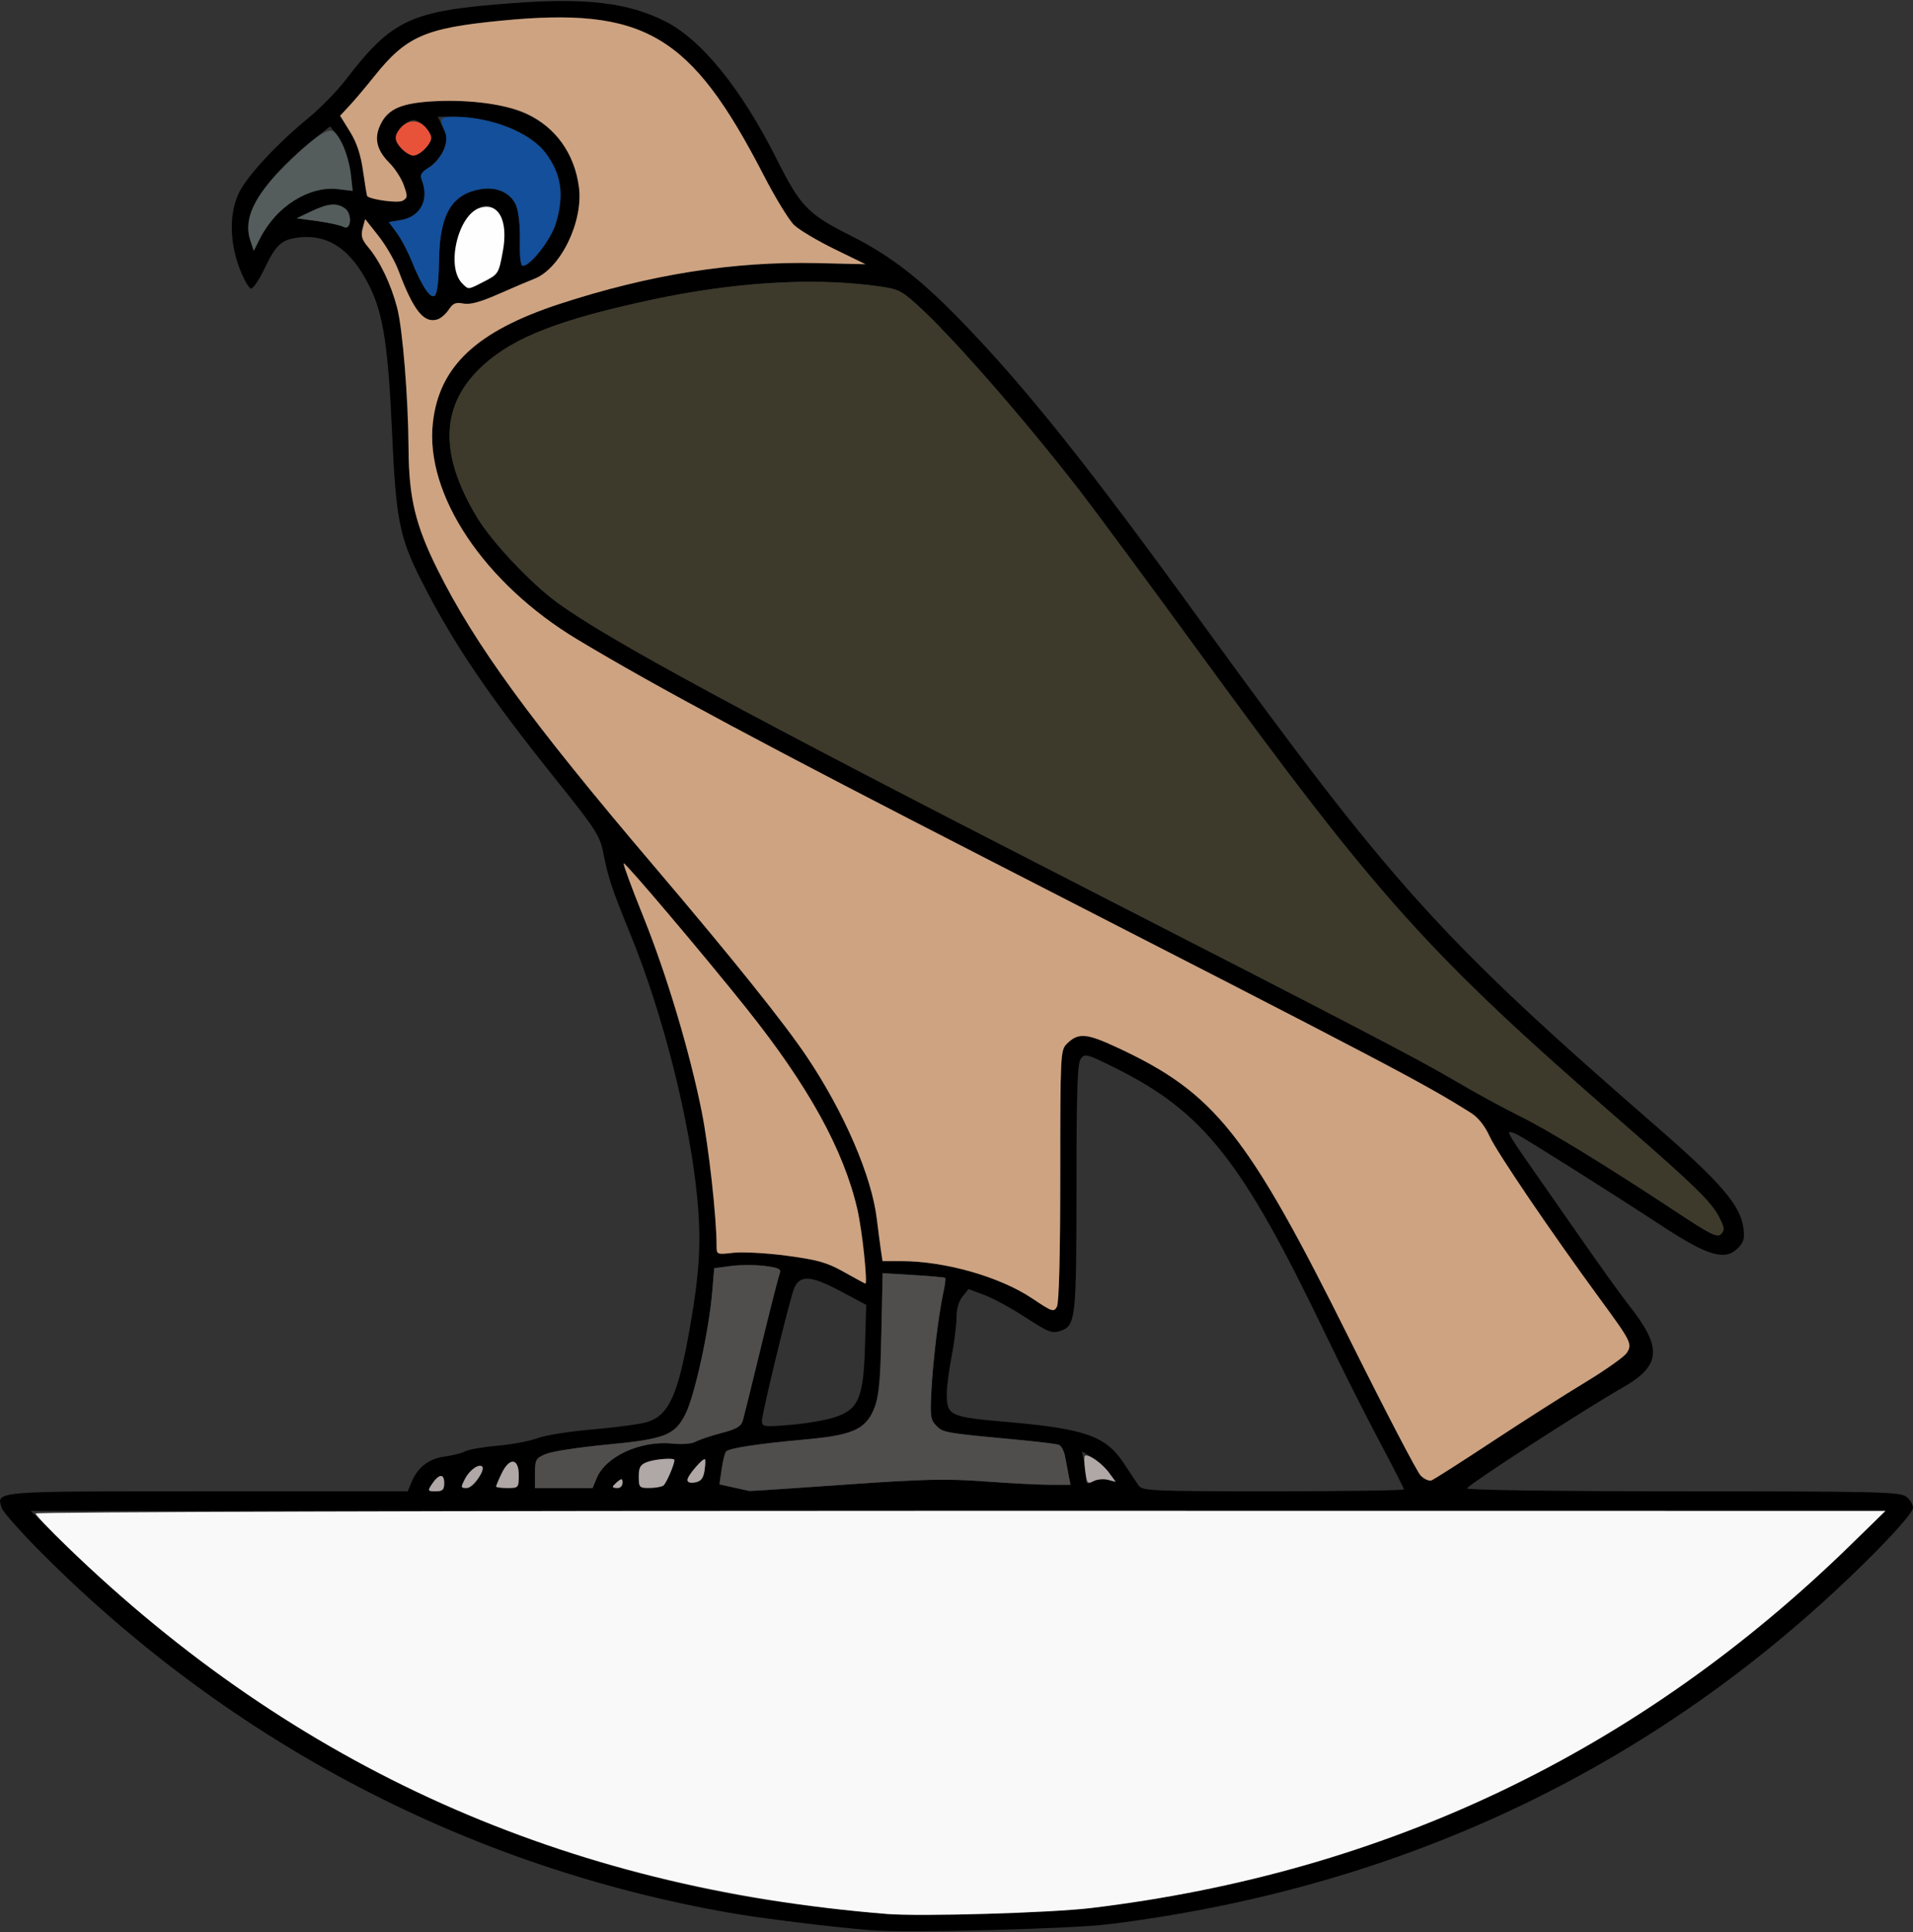 <?xml version="1.0" encoding="UTF-8" standalone="no"?>
<!DOCTYPE svg PUBLIC "-//W3C//DTD SVG 1.1//EN"
"http://www.w3.org/Graphics/SVG/1.1/DTD/svg11.dtd">
<svg width="594px" height="600px"
xmlns="http://www.w3.org/2000/svg" version="1.1">
<rect width="100%" height="100%" fill="#333333" stroke="none"/>
<g transform="translate(0000, 0000) scale(1, 1)">
<path fill="#000000" stroke="none" d="
M 270.32 599.38
C 258.37 598.42 236.29 595.70 226.53 593.98
C 145.59 579.76 72.25 541.48 13.49 482.81
C 6.79 476.11 0.98 469.60 0.56 468.32
C -1.14 462.95 -2.83 463.09 64.43 463.09
L 126.61 463.09
L 127.82 460.17
C 129.69 455.64 133.25 452.91 138.08 452.30
C 140.49 451.99 143.37 451.26 144.47 450.67
C 145.58 450.09 150.11 449.31 154.54 448.92
C 158.97 448.54 164.55 447.49 166.93 446.59
C 169.33 445.67 177.22 444.43 184.49 443.83
C 191.75 443.21 199.31 442.17 201.29 441.48
C 207.84 439.24 210.63 432.87 214.31 411.74
C 217.26 394.79 217.78 385.42 216.49 371.93
C 214.17 347.82 205.88 315.01 195.88 290.46
C 189.88 275.73 188.87 272.71 187.28 264.62
C 186.26 259.51 184.83 257.30 172.86 242.37
C 151.64 215.90 140.94 200.11 131.04 180.70
C 124.04 166.93 122.96 161.60 121.74 134.40
C 120.55 107.70 119.00 97.55 114.84 89.09
C 109.08 77.41 101.89 72.52 92.31 73.80
C 87.34 74.48 85.61 76.12 82.06 83.54
C 80.47 86.87 78.62 89.60 77.97 89.60
C 77.30 89.60 75.69 86.77 74.37 83.31
C 71.15 74.81 71.17 65.66 74.43 59.42
C 77.21 54.12 86.35 44.35 95.71 36.68
C 99.37 33.69 104.54 28.41 107.22 24.94
C 121.87 5.90 127.35 3.36 159.07 0.98
C 181.96 -0.76 195.08 0.82 206.60 6.65
C 217.90 12.37 230.27 27.68 241.20 49.48
C 248.49 64.02 250.91 66.53 263.80 73.00
C 276.72 79.48 286.04 86.73 299.63 100.88
C 319.24 121.31 338.15 145.06 372.02 191.78
C 432.11 274.70 447.15 291.40 514.51 349.97
C 534.36 367.23 540.40 374.29 541.34 381.30
C 541.78 384.58 541.46 385.76 539.63 387.58
C 535.63 391.59 530.38 390.06 516.20 380.78
C 501.59 371.20 474.67 354.19 471.33 352.43
C 470.05 351.74 468.80 351.36 468.57 351.59
C 468.34 351.83 470.04 354.69 472.33 357.97
C 474.63 361.25 482.15 372.04 489.05 381.96
C 495.95 391.88 503.39 402.27 505.58 405.05
C 516.34 418.64 515.92 424.00 503.61 431.02
C 491.85 437.74 456.44 460.66 455.52 462.17
C 455.18 462.71 481.90 463.09 522.24 463.09
C 581.51 463.09 589.79 463.28 591.76 464.66
C 592.99 465.51 594.00 467.12 594.00 468.22
C 594.00 469.43 589.14 475.10 581.67 482.61
C 517.32 547.23 437.25 586.00 344.32 597.52
C 332.25 599.01 281.71 600.28 270.32 599.38
M 338.78 592.50
C 430.44 581.47 509.04 543.85 574.87 479.51
L 585.44 469.18
L 297.50 469.18
L 9.56 469.18
L 20.14 479.51
C 79.68 537.69 151.51 574.88 231.56 588.95
C 241.30 590.67 263.30 593.38 275.35 594.34
C 285.82 595.19 326.22 594.01 338.78 592.50
M 137.93 460.49
C 137.93 457.47 136.27 457.64 134.11 460.87
C 132.73 462.97 132.79 463.09 135.29 463.09
C 137.46 463.09 137.93 462.62 137.93 460.49
M 262.34 461.02
C 286.73 459.30 293.79 459.14 305.75 460.02
C 313.60 460.60 322.81 461.07 326.22 461.07
L 332.40 461.07
L 331.81 458.05
C 331.49 456.39 330.98 453.71 330.67 452.09
C 330.35 450.48 329.51 448.93 328.79 448.66
C 328.08 448.39 322.10 447.65 315.51 447.04
C 293.28 444.96 292.89 444.89 290.76 442.75
C 288.92 440.91 288.76 439.80 289.23 431.52
C 289.76 421.87 291.46 408.01 292.95 401.18
C 293.44 398.97 293.68 397.02 293.50 396.83
C 293.31 396.64 288.87 396.24 283.61 395.93
L 274.07 395.36
L 273.66 414.37
C 273.05 443.29 271.72 445.07 249.28 447.07
C 235.45 448.31 226.40 449.70 225.47 450.72
C 225.07 451.16 224.44 453.63 224.08 456.22
L 223.40 460.93
L 227.73 461.90
C 230.11 462.43 232.32 462.92 232.64 462.98
C 232.96 463.04 246.33 462.16 262.34 461.02
M 435.94 462.49
C 435.94 462.17 432.41 455.27 428.09 447.14
C 423.78 439.03 416.23 424.01 411.31 413.76
C 385.71 360.44 373.72 345.28 346.38 331.68
C 337.46 327.24 336.82 327.07 335.58 328.77
C 334.53 330.20 334.25 338.79 334.25 368.70
C 334.25 408.72 333.97 411.48 329.68 413.13
C 326.80 414.24 325.73 413.85 318.09 408.88
C 313.96 406.19 308.38 403.16 305.67 402.14
L 300.75 400.29
L 298.87 402.60
C 297.72 404.03 297.00 406.52 297.00 409.09
C 297.00 411.38 296.32 416.81 295.49 421.15
C 294.65 425.49 293.98 430.72 293.98 432.79
C 293.98 439.61 294.83 440.01 312.47 441.54
C 337.13 443.68 343.43 445.92 349.08 454.58
C 350.87 457.32 352.90 460.36 353.58 461.33
C 354.74 462.96 357.91 463.09 395.38 463.09
C 417.68 463.09 435.94 462.83 435.94 462.49
M 148.55 458.97
C 149.44 457.26 149.96 455.66 149.73 455.42
C 148.72 454.42 145.80 456.49 144.41 459.18
C 143.00 461.91 143.03 462.08 144.93 462.08
C 146.15 462.08 147.56 460.87 148.55 458.97
M 161.08 458.05
C 161.08 452.72 158.18 452.47 155.74 457.58
C 154.80 459.54 154.04 461.36 154.04 461.61
C 154.04 461.87 155.62 462.08 157.56 462.08
C 161.00 462.08 161.08 461.98 161.08 458.05
M 185.26 459.04
C 188.10 452.19 198.94 447.25 208.88 448.27
C 211.82 448.58 214.87 448.33 215.99 447.69
C 217.08 447.08 220.68 445.86 223.99 445.00
C 228.89 443.71 230.15 442.94 230.71 440.92
C 231.10 439.55 233.66 429.13 236.42 417.79
C 239.18 406.44 241.74 396.39 242.11 395.47
C 242.67 394.07 241.88 393.67 237.26 393.10
C 234.22 392.72 229.49 392.72 226.75 393.09
L 221.77 393.78
L 221.13 401.36
C 220.13 413.18 215.67 433.52 212.85 439.08
C 209.48 445.75 206.53 446.88 187.90 448.65
C 179.66 449.44 171.39 450.71 169.52 451.50
C 166.36 452.82 166.12 453.24 166.12 457.50
L 166.12 462.08
L 175.06 462.08
L 184.00 462.08
L 185.26 459.04
M 193.30 460.45
C 193.30 459.11 193.03 459.04 191.79 460.07
C 190.97 460.75 190.28 461.49 190.28 461.70
C 190.28 461.91 190.97 462.08 191.79 462.08
C 192.62 462.08 193.30 461.35 193.30 460.45
M 205.98 461.31
C 206.85 460.71 209.41 454.81 209.41 453.37
C 209.41 452.62 203.37 453.07 200.92 454.01
C 198.82 454.80 198.34 455.65 198.34 458.54
C 198.34 461.87 198.54 462.08 201.61 462.06
C 203.41 462.06 205.37 461.72 205.98 461.31
M 218.75 456.69
C 219.40 452.46 219.03 452.31 216.01 455.57
C 212.74 459.10 212.68 460.94 215.85 460.33
C 217.66 459.99 218.39 459.06 218.75 456.69
M 343.97 459.51
L 346.44 460.14
L 344.32 457.27
C 343.16 455.69 340.79 453.57 339.07 452.56
L 335.95 450.70
L 336.62 454.01
C 336.98 455.82 337.27 458.16 337.27 459.22
C 337.27 460.86 337.58 460.98 339.38 460.02
C 340.53 459.39 342.60 459.17 343.97 459.51
M 463.29 447.69
C 472.88 441.37 485.89 433.08 492.19 429.27
C 498.50 425.46 504.31 421.34 505.10 420.13
C 506.91 417.37 506.54 416.62 496.69 403.19
C 481.74 382.80 464.74 357.74 462.52 352.85
C 461.10 349.68 458.99 347.02 456.84 345.66
C 441.99 336.30 432.25 331.19 308.58 267.81
C 238.40 231.83 203.72 213.27 179.36 198.62
C 150.38 181.21 131.96 153.66 134.40 131.38
C 136.32 113.75 147.96 102.83 173.80 94.37
C 201.76 85.22 227.71 81.11 253.81 81.70
L 268.74 82.05
L 259.09 77.34
C 253.79 74.75 248.14 71.39 246.56 69.87
C 244.97 68.35 240.73 61.40 237.14 54.44
C 214.44 10.46 199.97 1.97 155.31 6.44
C 131.82 8.79 126.09 11.33 116.16 23.77
C 113.55 27.03 110.12 31.11 108.52 32.82
L 105.61 35.94
L 108.66 40.87
C 110.82 44.36 112.02 48.01 112.76 53.30
C 113.34 57.41 113.92 60.86 114.04 60.95
C 115.67 62.09 123.55 63.10 124.97 62.35
C 126.58 61.48 126.62 61.02 125.40 57.56
C 124.66 55.46 122.67 52.35 120.97 50.66
C 116.95 46.62 116.08 42.99 118.13 38.70
C 120.49 33.72 124.82 31.90 135.45 31.41
C 162.23 30.16 177.26 39.20 179.76 58.07
C 181.18 68.79 174.08 83.41 165.91 86.58
C 164.08 87.29 159.03 89.44 154.68 91.36
C 149.08 93.83 145.93 94.67 143.87 94.26
C 141.53 93.80 140.65 94.16 139.36 96.13
C 138.47 97.48 136.90 98.85 135.86 99.18
C 131.65 100.52 128.38 96.45 123.76 84.10
C 122.62 81.03 119.81 76.16 117.53 73.28
L 113.38 68.03
L 112.62 70.92
C 111.99 73.23 112.35 74.41 114.37 76.81
C 118.02 81.16 121.43 88.31 123.33 95.62
C 125.04 102.22 126.77 123.63 126.86 139.43
C 126.96 154.57 128.99 163.03 135.81 176.77
C 147.44 200.17 164.78 223.94 203.17 269.07
C 227.42 297.59 243.51 317.67 250.56 328.19
C 262.17 345.51 270.68 365.28 272.26 378.52
C 272.63 381.56 273.17 385.76 273.47 387.84
L 274.03 391.61
L 279.88 391.61
C 293.40 391.61 310.51 396.49 320.51 403.20
C 326.75 407.39 327.22 407.54 328.19 405.74
C 328.83 404.54 329.22 389.46 329.22 365.00
C 329.22 327.68 329.30 326.09 331.20 324.19
C 334.77 320.62 337.23 320.79 346.85 325.26
C 377.31 339.45 387.22 351.91 419.23 416.22
C 430.18 438.22 440.03 457.12 441.13 458.21
C 442.24 459.32 443.75 459.99 444.49 459.70
C 445.24 459.41 453.70 454.02 463.29 447.69
M 259.25 440.08
C 266.62 437.65 268.13 434.06 268.60 417.79
L 268.96 405.20
L 260.76 400.83
C 251.83 396.08 248.39 395.87 246.63 399.95
C 245.29 403.05 236.59 438.80 236.59 441.22
C 236.59 443.08 237.08 443.15 245.40 442.47
C 250.25 442.07 256.48 441.00 259.25 440.08
M 268.41 390.35
C 266.33 365.26 255.95 343.39 231.75 313.09
C 218.57 296.58 194.09 267.66 193.66 268.10
C 193.43 268.33 196.15 275.71 199.70 284.51
C 206.98 302.56 214.19 326.63 217.91 345.30
C 220.09 356.27 222.50 378.01 222.50 386.73
C 222.50 389.62 222.50 389.62 227.78 389.02
C 230.69 388.70 238.18 389.11 244.44 389.95
C 253.93 391.23 256.83 392.05 262.05 394.99
C 265.50 396.94 268.49 398.55 268.70 398.59
C 268.92 398.63 268.79 394.92 268.41 390.35
M 533.76 377.90
C 531.30 373.14 526.12 368.09 503.39 348.32
C 443.37 296.10 428.07 279.07 371.44 201.34
C 356.31 180.58 340.08 158.61 335.37 152.52
C 317.80 129.80 294.79 103.53 284.32 94.25
C 279.49 89.96 278.72 89.64 270.76 88.64
C 251.06 86.17 227.52 87.70 202.29 93.10
C 173.99 99.16 159.80 104.65 150.27 113.21
C 136.75 125.37 136.07 140.67 148.15 160.69
C 152.72 168.26 164.62 180.93 172.91 187.02
C 188.50 198.47 230.64 221.28 335.76 275.10
C 420.05 318.27 440.66 329.01 451.54 335.45
C 457.63 339.05 466.69 344.00 471.68 346.46
C 480.75 350.92 498.40 361.72 520.97 376.62
C 531.20 383.39 533.21 384.37 534.39 383.19
C 535.57 382.01 535.48 381.21 533.76 377.90
M 136.32 80.86
C 136.52 66.54 140.26 60.20 149.39 58.72
C 154.34 57.92 158.62 59.90 160.24 63.77
C 161.03 65.65 161.52 70.13 161.43 74.75
C 161.32 79.71 161.65 82.55 162.33 82.55
C 164.75 82.55 171.12 74.33 172.62 69.28
C 175.24 60.47 174.31 54.11 169.47 47.59
C 164.63 41.06 152.57 36.31 140.72 36.26
L 135.95 36.24
L 137.63 39.77
C 139.20 43.06 139.20 43.52 137.63 46.82
C 136.70 48.77 134.65 51.14 133.06 52.11
C 130.79 53.49 130.34 54.29 130.96 55.87
C 133.36 62.00 130.59 67.31 124.48 68.34
L 120.72 68.96
L 123.20 72.31
C 124.57 74.15 126.70 78.23 127.95 81.37
C 130.94 88.90 133.84 93.08 135.16 91.76
C 135.72 91.20 136.24 86.30 136.32 80.86
M 149.98 87.59
C 154.76 85.16 154.84 85.05 156.13 78.03
C 157.33 71.54 156.07 66.06 153.01 64.42
C 145.21 60.24 136.78 81.26 143.54 88.02
C 145.51 89.98 145.28 90.00 149.98 87.59
M 86.33 66.25
C 91.32 61.05 98.78 58.01 104.81 58.72
L 109.53 59.28
L 109.04 55.06
C 108.35 49.05 106.91 44.82 104.56 41.83
L 102.52 39.23
L 98.33 42.51
C 82.56 54.91 75.05 66.50 77.66 74.42
L 78.80 77.88
L 80.79 73.92
C 81.88 71.75 84.38 68.30 86.33 66.25
M 107.11 64.73
C 104.60 62.90 101.90 63.13 96.65 65.63
L 92.12 67.78
L 98.57 68.66
C 102.13 69.15 105.75 69.95 106.63 70.45
C 109.03 71.81 109.49 66.46 107.11 64.73
M 131.89 46.31
C 133.00 45.20 133.90 43.62 133.90 42.79
C 133.90 40.83 130.32 37.25 128.36 37.25
C 126.41 37.25 122.83 40.83 122.83 42.79
C 122.83 44.74 126.41 48.32 128.36 48.32
C 129.19 48.32 130.78 47.42 131.89 46.31"/>
<path fill="#cea381" stroke="none" d="
M 441.13 458.21
C 440.03 457.12 430.18 438.22 419.23 416.22
C 387.22 351.91 377.31 339.45 346.85 325.26
C 337.23 320.79 334.77 320.62 331.20 324.19
C 329.30 326.09 329.22 327.68 329.22 365.00
C 329.22 389.46 328.83 404.54 328.19 405.74
C 327.22 407.54 326.75 407.39 320.51 403.20
C 310.51 396.49 293.40 391.61 279.88 391.61
L 274.03 391.61
L 273.47 387.84
C 273.17 385.76 272.63 381.56 272.26 378.52
C 270.68 365.28 262.17 345.51 250.56 328.19
C 243.51 317.67 227.42 297.59 203.17 269.07
C 164.78 223.94 147.44 200.17 135.81 176.77
C 128.99 163.03 126.96 154.57 126.86 139.43
C 126.77 123.63 125.04 102.22 123.33 95.62
C 121.43 88.31 118.02 81.16 114.37 76.81
C 112.35 74.41 111.99 73.23 112.62 70.92
L 113.38 68.03
L 117.53 73.28
C 119.81 76.16 122.62 81.03 123.76 84.10
C 128.38 96.45 131.65 100.52 135.86 99.18
C 136.90 98.85 138.47 97.48 139.36 96.13
C 140.65 94.16 141.53 93.80 143.87 94.26
C 145.93 94.67 149.08 93.83 154.68 91.36
C 159.03 89.44 164.08 87.29 165.91 86.58
C 174.08 83.41 181.18 68.79 179.76 58.07
C 178.40 47.76 172.54 39.54 163.54 35.32
C 157.49 32.47 146.25 30.91 135.45 31.41
C 124.82 31.90 120.49 33.72 118.13 38.70
C 116.08 42.99 116.95 46.62 120.97 50.66
C 122.67 52.35 124.66 55.46 125.40 57.56
C 126.62 61.02 126.58 61.48 124.97 62.35
C 123.55 63.10 115.67 62.09 114.04 60.95
C 113.92 60.86 113.34 57.41 112.76 53.30
C 112.02 48.01 110.82 44.36 108.66 40.87
L 105.61 35.94
L 108.52 32.82
C 110.12 31.11 113.55 27.03 116.16 23.77
C 126.11 11.30 131.91 8.74 155.36 6.44
C 200.12 2.06 214.45 10.48 237.14 54.44
C 240.73 61.40 244.97 68.35 246.56 69.87
C 248.14 71.39 253.79 74.75 259.09 77.34
L 268.74 82.05
L 253.81 81.70
C 227.71 81.11 201.76 85.22 173.80 94.37
C 147.96 102.83 136.32 113.75 134.40 131.38
C 131.96 153.66 150.38 181.21 179.36 198.62
C 203.72 213.27 238.40 231.83 308.58 267.81
C 432.25 331.19 441.99 336.30 456.84 345.66
C 458.99 347.02 461.10 349.68 462.52 352.85
C 464.74 357.74 481.74 382.80 496.69 403.19
C 506.54 416.62 506.91 417.37 505.10 420.13
C 504.31 421.34 498.50 425.46 492.19 429.27
C 485.89 433.08 472.88 441.37 463.29 447.69
C 453.70 454.02 445.24 459.41 444.49 459.70
C 443.75 459.99 442.24 459.32 441.13 458.21"/>
<path fill="#cea381" stroke="none" d="
M 262.05 394.99
C 256.83 392.05 253.93 391.23 244.44 389.95
C 238.18 389.11 230.69 388.70 227.78 389.02
C 222.50 389.62 222.50 389.62 222.50 386.73
C 222.50 378.01 220.09 356.27 217.91 345.30
C 214.19 326.63 206.98 302.56 199.70 284.51
C 196.15 275.71 193.43 268.33 193.66 268.10
C 194.09 267.66 218.57 296.58 231.75 313.09
C 250.93 337.11 262.00 357.15 266.22 375.50
C 267.68 381.88 269.49 398.73 268.70 398.59
C 268.49 398.55 265.50 396.94 262.05 394.99"/>
<path fill="#134f9a" stroke="none" d="
M 132.18 89.93
C 131.10 88.36 129.20 84.51 127.95 81.37
C 126.70 78.23 124.57 74.15 123.20 72.31
L 120.72 68.96
L 124.48 68.34
C 130.59 67.31 133.36 62.00 130.96 55.87
C 130.34 54.29 130.79 53.49 133.06 52.11
C 137.19 49.58 139.63 44.10 138.10 40.75
C 136.27 36.73 136.61 36.24 141.20 36.26
C 152.58 36.32 164.71 41.17 169.47 47.59
C 174.31 54.11 175.24 60.47 172.62 69.28
C 171.12 74.33 164.75 82.55 162.33 82.55
C 161.65 82.55 161.32 79.71 161.43 74.75
C 161.52 70.13 161.03 65.65 160.24 63.77
C 158.62 59.90 154.34 57.92 149.39 58.72
C 140.26 60.20 136.52 66.54 136.32 80.86
C 136.17 92.01 135.15 94.23 132.18 89.93"/>
<path fill="#e75239" stroke="none" d="
M 124.84 46.31
C 122.52 43.98 122.31 42.31 124.09 40.06
C 126.26 37.29 129.55 36.93 131.84 39.21
C 132.98 40.35 133.90 41.95 133.90 42.79
C 133.90 44.74 130.32 48.32 128.36 48.32
C 127.53 48.32 125.95 47.42 124.84 46.31"/>
<path fill="#545d5c" stroke="none" d="
M 77.66 74.42
C 75.60 68.15 78.84 61.06 87.91 52.00
C 96.27 43.65 101.31 39.91 103.24 40.65
C 105.37 41.47 108.39 48.78 108.99 54.55
L 109.48 59.28
L 104.78 58.71
C 96.01 57.67 85.65 64.24 80.79 73.92
L 78.80 77.88
L 77.66 74.42"/>
<path fill="#545d5c" stroke="none" d="
M 106.63 70.45
C 105.75 69.95 102.13 69.15 98.57 68.66
L 92.12 67.78
L 96.65 65.63
C 101.90 63.13 104.60 62.90 107.11 64.73
C 109.49 66.46 109.03 71.81 106.63 70.45"/>
<path fill="#fefefe" stroke="none" d="
M 143.54 88.02
C 138.48 82.96 142.08 67.00 148.79 64.65
C 154.75 62.58 157.92 68.36 156.13 78.03
C 154.84 85.05 154.76 85.16 149.98 87.59
C 145.28 90.00 145.51 89.98 143.54 88.02"/>
<path fill="#3d3a2b" stroke="none" d="
M 520.97 376.62
C 498.40 361.72 480.75 350.92 471.68 346.46
C 466.69 344.00 457.63 339.05 451.54 335.45
C 440.66 329.01 420.05 318.27 335.76 275.10
C 230.64 221.28 188.50 198.47 172.91 187.02
C 164.62 180.93 152.72 168.26 148.15 160.69
C 136.07 140.67 136.75 125.37 150.27 113.21
C 159.82 104.64 173.99 99.16 202.44 93.07
C 227.23 87.77 251.33 86.20 270.76 88.64
C 278.72 89.64 279.49 89.96 284.32 94.25
C 294.79 103.53 317.80 129.80 335.37 152.52
C 340.08 158.61 356.31 180.58 371.44 201.34
C 428.07 279.07 443.37 296.10 503.39 348.32
C 526.12 368.09 531.30 373.14 533.76 377.90
C 535.48 381.21 535.57 382.01 534.39 383.19
C 533.21 384.37 531.20 383.39 520.97 376.62"/>
<path fill="#504d4d" stroke="none" d="
M 227.73 461.90
L 223.40 460.93
L 224.08 456.22
C 224.44 453.63 225.07 451.16 225.47 450.72
C 226.40 449.70 235.45 448.31 249.28 447.07
C 264.25 445.74 268.45 444.00 271.17 438.01
C 272.99 433.98 273.31 430.95 273.66 414.37
L 274.07 395.36
L 283.61 395.93
C 288.87 396.24 293.31 396.64 293.50 396.83
C 293.68 397.02 293.44 398.97 292.95 401.18
C 291.46 408.01 289.76 421.87 289.23 431.52
C 288.76 439.80 288.92 440.91 290.76 442.75
C 292.89 444.89 293.28 444.96 315.51 447.04
C 322.10 447.65 328.08 448.39 328.79 448.66
C 329.51 448.93 330.35 450.48 330.67 452.09
C 330.98 453.71 331.49 456.39 331.81 458.05
L 332.40 461.07
L 326.22 461.07
C 322.81 461.07 313.60 460.60 305.75 460.02
C 293.79 459.14 286.73 459.30 262.34 461.02
C 246.33 462.16 232.96 463.04 232.64 462.98
C 232.32 462.92 230.11 462.43 227.73 461.90"/>
<path fill="#504d4d" stroke="none" d="
M 166.12 457.50
C 166.12 453.24 166.36 452.82 169.52 451.50
C 171.39 450.71 179.66 449.44 187.90 448.65
C 206.53 446.88 209.48 445.75 212.85 439.08
C 215.67 433.53 220.13 413.18 221.13 401.38
L 221.77 393.83
L 227.25 393.14
C 230.27 392.76 234.99 392.76 237.75 393.14
C 241.87 393.70 242.65 394.13 242.10 395.49
C 241.74 396.40 239.18 406.44 236.42 417.79
C 233.66 429.13 231.10 439.55 230.71 440.92
C 230.15 442.94 228.89 443.71 223.99 445.00
C 220.68 445.86 217.08 447.08 215.99 447.69
C 214.87 448.33 211.82 448.58 208.88 448.27
C 198.94 447.25 188.10 452.19 185.26 459.04
L 184.00 462.08
L 175.06 462.08
L 166.12 462.08
L 166.12 457.50"/>
<path fill="#b0a7a7" stroke="none" d="
M 134.11 460.87
C 136.27 457.64 137.93 457.47 137.93 460.49
C 137.93 462.62 137.46 463.09 135.29 463.09
C 132.79 463.09 132.73 462.97 134.11 460.87"/>
<path fill="#b0a7a7" stroke="none" d="
M 144.41 459.18
C 145.80 456.49 148.72 454.42 149.73 455.42
C 150.81 456.50 146.79 462.08 144.93 462.08
C 143.03 462.08 143.00 461.91 144.41 459.18"/>
<path fill="#b0a7a7" stroke="none" d="
M 154.04 461.61
C 154.04 461.36 154.80 459.54 155.74 457.58
C 158.18 452.47 161.08 452.72 161.08 458.05
C 161.08 461.98 161.00 462.08 157.56 462.08
C 155.62 462.08 154.04 461.87 154.04 461.61"/>
<path fill="#b0a7a7" stroke="none" d="
M 190.28 461.70
C 190.28 461.49 190.97 460.75 191.79 460.07
C 193.03 459.04 193.30 459.11 193.30 460.45
C 193.30 461.35 192.62 462.08 191.79 462.08
C 190.97 462.08 190.28 461.91 190.28 461.70"/>
<path fill="#b0a7a7" stroke="none" d="
M 198.34 458.54
C 198.34 455.65 198.82 454.80 200.92 454.01
C 203.37 453.07 209.41 452.62 209.41 453.37
C 209.41 454.81 206.85 460.71 205.98 461.31
C 205.37 461.72 203.41 462.06 201.61 462.06
C 198.54 462.08 198.34 461.87 198.34 458.54"/>
<path fill="#b0a7a7" stroke="none" d="
M 213.44 459.57
C 213.44 458.29 218.35 452.54 218.91 453.16
C 219.10 453.36 219.02 454.95 218.75 456.69
C 218.39 459.06 217.66 459.99 215.85 460.33
C 214.37 460.61 213.44 460.32 213.44 459.57"/>
<path fill="#b0a7a7" stroke="none" d="
M 336.96 456.79
C 336.65 454.46 336.60 452.36 336.84 452.11
C 337.68 451.26 342.12 454.29 344.27 457.20
L 346.44 460.14
L 343.97 459.51
C 342.60 459.17 340.59 459.36 339.51 459.95
C 337.71 460.90 337.47 460.61 336.96 456.79"/>
<path fill="#f9f9f9" stroke="none" d="
M 275.35 594.34
C 175.18 586.28 91.87 548.95 20.89 480.32
C 15.49 475.11 11.07 470.46 11.07 469.98
C 11.07 469.51 140.30 469.14 298.26 469.15
L 585.44 469.18
L 574.87 479.51
C 509.04 543.85 430.44 581.47 338.78 592.50
C 326.22 594.01 285.82 595.19 275.35 594.34"/>
</g>
</svg>
